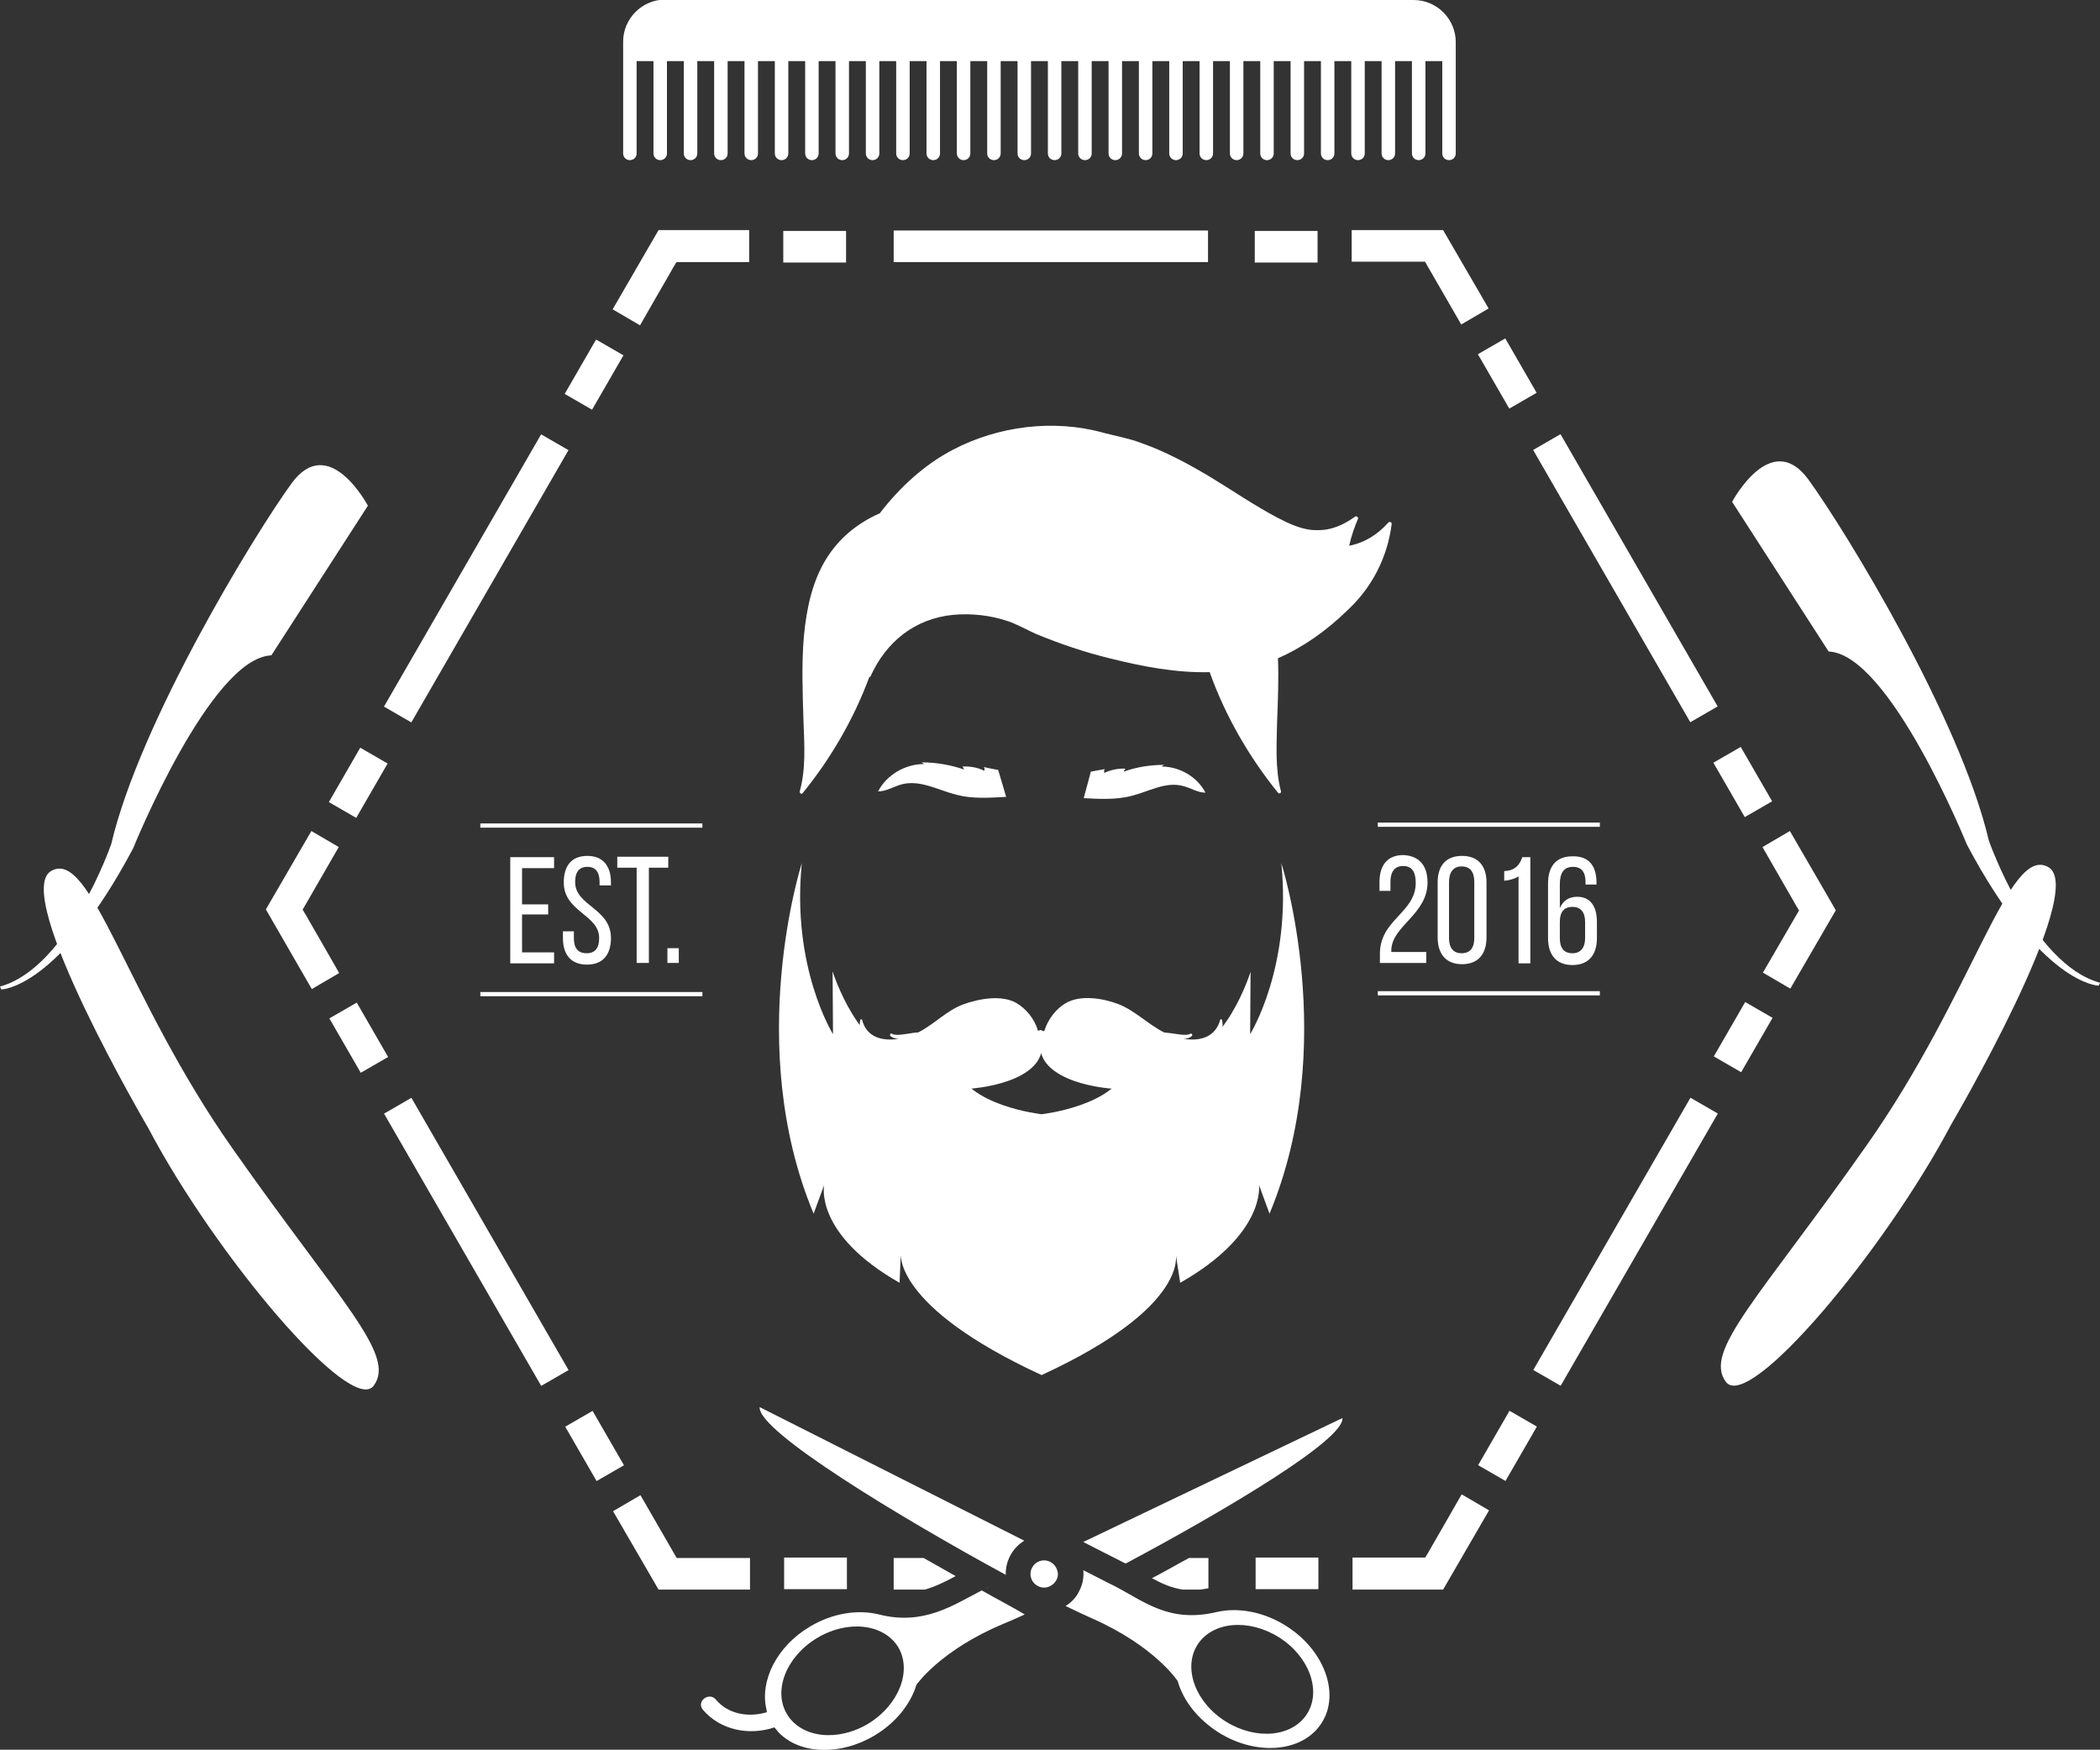 <?xml version="1.0" encoding="utf-8"?>
<!-- Generator: Adobe Illustrator 22.0.0, SVG Export Plug-In . SVG Version: 6.00 Build 0)  -->
<svg version="1.1" id="Layer_1" xmlns="http://www.w3.org/2000/svg" xmlns:xlink="http://www.w3.org/1999/xlink" x="0px" y="0px"
	 viewBox="0 0 498.4 415.2" style="enable-background:new 0 0 498.4 415.2;" xml:space="preserve">
<rect x="0" y="0" width="498.4" height="415.2" fill="#333333" stroke="none"/>
<style type="text/css">
	.st0{fill:#FFFFFF;}
	.st1{opacity:0.3;fill:#FFFFFF;}
</style>
<g>
	<g>
		<rect x="75.7" y="133.5" transform="matrix(0.5 -0.866 0.866 0.5 -62.334 166.477)" class="st0" width="74.6" height="7.5"/>
	</g>
	<rect x="77.6" y="182" transform="matrix(0.5 -0.866 0.866 0.5 -118.364 166.533)" class="st0" width="14.9" height="7.5"/>
	<rect x="133.5" y="85.1" transform="matrix(0.5 -0.866 0.866 0.5 -6.428 166.533)" class="st0" width="14.9" height="7.5"/>
	<g>
		<rect x="212.1" y="54.7" class="st0" width="74.6" height="7.5"/>
	</g>
	<rect x="185.9" y="54.8" class="st0" width="14.9" height="7.5"/>
	<rect x="297.8" y="54.8" class="st0" width="14.9" height="7.5"/>
	<g>
		<rect x="382" y="99.9" transform="matrix(0.866 -0.5 0.5 0.866 -16.899 211.264)" class="st0" width="7.5" height="74.6"/>
	</g>
	<rect x="354" y="81.2" transform="matrix(0.866 -0.5 0.5 0.866 3.589 190.735)" class="st0" width="7.5" height="14.9"/>
	<rect x="409.9" y="178.1" transform="matrix(0.866 -0.5 0.5 0.866 -37.382 231.706)" class="st0" width="7.5" height="14.9"/>
	<g>
		<rect x="348.5" y="290.9" transform="matrix(0.5 -0.866 0.866 0.5 -62.269 481.442)" class="st0" width="74.6" height="7.5"/>
	</g>
	<rect x="406.3" y="242.3" transform="matrix(0.5 -0.866 0.866 0.5 -6.239 481.387)" class="st0" width="14.9" height="7.5"/>
	<rect x="350.3" y="339.3" transform="matrix(0.5 -0.866 0.866 0.5 -118.175 481.386)" class="st0" width="14.9" height="7.5"/>
	<rect x="298" y="369.6" class="st0" width="14.9" height="7.5"/>
	<rect x="186.1" y="369.6" class="st0" width="14.9" height="7.5"/>
	<g>
		<rect x="109.3" y="257.4" transform="matrix(0.866 -0.5 0.5 0.866 -132.208 96.002)" class="st0" width="7.5" height="74.6"/>
	</g>
	<rect x="137.4" y="335.7" transform="matrix(0.866 -0.5 0.5 0.866 -152.695 116.531)" class="st0" width="7.5" height="14.9"/>
	<rect x="81.4" y="238.8" transform="matrix(0.866 -0.5 0.5 0.866 -111.724 75.56)" class="st0" width="7.5" height="14.9"/>
	<g>
		<path class="st0" d="M177.8,62.1v-7.5h-21.5l-10.9,18.8l6.5,3.8c0,0,2.2-3.8,4.3-7.5c1.1-1.9,2.2-3.8,3-5.2c0.4-0.7,0.7-1.3,1-1.7
			c0.1-0.2,0.2-0.4,0.3-0.5c0-0.1,0.1-0.1,0.1-0.1l0,0l0,0l0,0l0,0v0c0,0,0,0,0,0c0,0,0,0,0,0H177.8z"/>
	</g>
	<g>
		<path class="st0" d="M346.8,77l6.5-3.8l-10.8-18.6l-21.7,0v7.5c0,0,4.3,0,8.7,0c2.2,0,4.3,0,6,0c0.8,0,1.5,0,2,0
			c0.2,0,0.4,0,0.6,0c0.1,0,0.1,0,0.1,0h0h0h0l0,0l0,0l0,0c0,0,0,0,0,0L346.8,77z"/>
	</g>
	<g>
		<path class="st0" d="M418.4,230.8l6.5,3.8l10.8-18.6l-10.9-18.8l-6.5,3.8c0,0,2.2,3.8,4.3,7.5c1.1,1.9,2.2,3.8,3,5.2
			c0.4,0.7,0.7,1.3,1,1.7c0.1,0.2,0.2,0.4,0.3,0.5c0,0.1,0.1,0.1,0.1,0.1l0,0l0,0l0,0l0,0l0,0l0,0c0,0,0,0,0,0L418.4,230.8z"/>
	</g>
	<g>
		<path class="st0" d="M321,369.7v7.5h21.5l10.9-18.8l-6.5-3.8c0,0-2.2,3.8-4.3,7.5c-1.1,1.9-2.2,3.8-3,5.2c-0.4,0.7-0.7,1.3-1,1.7
			c-0.1,0.2-0.2,0.4-0.3,0.5c0,0.1-0.1,0.1-0.1,0.1l0,0l0,0l0,0l0,0v0c0,0,0,0,0,0c0,0,0,0,0,0H321z"/>
	</g>
	<g>
		<path class="st0" d="M152,354.8l-6.5,3.8l10.8,18.6l21.7,0v-7.5c0,0-4.3,0-8.7,0c-2.2,0-4.3,0-6,0c-0.8,0-1.5,0-2,0
			c-0.2,0-0.4,0-0.6,0c-0.1,0-0.1,0-0.1,0h0h0h0l0,0l0,0l0,0c0,0,0,0,0,0L152,354.8z"/>
	</g>
	<g>
		<path class="st0" d="M80.4,201l-6.5-3.8l-10.8,18.6L74,234.7l6.5-3.8c0,0-2.2-3.8-4.3-7.5c-1.1-1.9-2.2-3.8-3-5.2
			c-0.4-0.7-0.7-1.3-1-1.7c-0.1-0.2-0.2-0.4-0.3-0.5c0-0.1-0.1-0.1-0.1-0.1l0,0l0,0l0,0l0,0l0,0l0,0c0,0,0,0,0,0L80.4,201z"/>
	</g>
	<g>
		<g>
			<path class="st0" d="M330.3,124.3c0-0.4-0.5-0.6-0.8-0.3c-2.5,2.8-5.6,4.8-9.3,5.5c0.5-2.2,1.2-4.3,2.1-6.4
				c0.1-0.4-0.3-0.7-0.7-0.5c-2.8,2-5.7,3.3-9.2,3.2c-3.3,0-6.4-1.5-9.3-3c-5.5-2.9-10.7-6.5-16-9.7c-5.2-3.1-10.6-6-16.3-8
				c-2.9-1.1-5.9-1.6-8.9-2.4c-11.8-3.3-25-1.6-35.7,4c-6.9,3.6-12.7,9-17.4,15.1c-5.2,2.3-9.6,5.8-12.7,10.8
				c-3.4,5.5-4.7,12-5.3,18.3c-0.6,6.8-0.3,13.6-0.1,20.4c0.2,5.4,0.6,11.2-0.9,16.5c-0.1,0.4,0.5,0.8,0.7,0.4
				c6.6-8.1,12.1-17.5,15.8-27.5c0.1,0,0.2-0.1,0.3-0.2c3.7-8.2,10.5-13.7,19.6-14.6c4.3-0.4,8.9,0.1,13,1.5c1.9,0.6,4.6,2.1,6.6,3
				c5.8,2.4,11.7,4.4,17.9,5.9c7.6,1.9,15.6,3.4,23.4,3.2c3.7,10.4,9.4,20.2,16.2,28.6c0.3,0.4,0.9,0,0.7-0.4
				c-1.4-5.3-1-11.1-0.9-16.5c0.2-5,0.4-10,0.2-15c6-2.6,11.7-6.7,16.3-11.2C325.7,139.4,329.3,132.2,330.3,124.3z"/>
		</g>
		<g>
			<path class="st0" d="M304.1,204.8c2.5,24.8-7.4,40.6-7.4,40.6l0.1-14.8c0,0-6.2,20-18.1,20c-16.2,0-31.8-6.2-31.8-6.2
				s-14.9,6.2-31.1,6.2c-11.9,0-18.2-20.1-18.2-20.1l0.1,14.9c0,0-9.9-15.8-7.4-40.6c0,0-13.9,43.2,2.8,83.2l2.5-6.8
				c0,0-2.5,11.6,17.9,23.2l0.3-7.1c0,0-2.1,12.6,33.4,29c35.6-16.4,31.8-29,31.8-29l1.1,7.1c20.4-11.6,18.7-23.2,18.7-23.2l2.5,6.8
				C318,248,304.1,204.8,304.1,204.8z M267.6,252.8c-2.4,9.6-20.4,11.6-20.4,11.6s-18-2-20.4-11.6c-1.9-7.6-2.2,5.5-2.2,5.5
				l22.6-8.4l22.6,8.4C269.8,258.3,269.5,245.2,267.6,252.8z"/>
		</g>
		<g>
			<path class="st0" d="M290.1,244.1c0.1-0.7,0.1-1.4-0.1-2.1c-0.1-0.2-0.4-0.2-0.4,0c-1.2,4.3-5,5.1-8.7,4.5c0.8,0,1.5-0.2,2-0.7
				c0.2-0.2-0.1-0.7-0.4-0.5c-0.8,0.6-3.5,0-4.4-0.1c-0.6-0.1-1.2-0.1-1.8-0.2c-3.8-1.9-6.8-5.1-10.8-6.7c-3.6-1.4-9-2.3-12.5-0.3
				c-2.3,1.3-4.3,3.9-5.1,6.5c-0.1,0.1-0.2,0.2-0.2,0.3c-0.3,0.6-0.5,1.2-0.6,1.8c-0.1-0.6-0.3-1.2-0.6-1.8c0-0.1-0.1-0.2-0.2-0.3
				c-0.7-2.6-2.8-5.2-5.1-6.5c-3.5-2-8.9-1-12.5,0.3c-4.1,1.5-7,4.8-10.8,6.7c-0.6,0-1.2,0.1-1.8,0.2c-0.9,0.1-3.6,0.7-4.4,0.1
				c-0.3-0.2-0.6,0.2-0.4,0.5c0.5,0.5,1.3,0.7,2,0.7c-3.7,0.6-7.6-0.2-8.7-4.5c-0.1-0.2-0.4-0.2-0.4,0c-0.2,0.7-0.2,1.5-0.1,2.1
				c-0.8,3.6,3,7.9,5.5,9.7c4.6,3.3,10.2,4.2,15.7,4.6c5.9,0.5,19.9-1.4,21.8-8.5c1.9,7.1,15.9,9,21.8,8.5
				c5.5-0.4,11.1-1.3,15.7-4.6C287.1,252,290.9,247.7,290.1,244.1z"/>
		</g>
		<g>
			<g id="XMLID_100_">
				<path class="st0" d="M236.9,182.7c-1.1-0.2-2.3-0.4-3.4-0.7c0.2,0.3,0.2,0.6,0.1,0.9c-1.6-0.8-3.4-1.1-5.2-1
					c0.2,0.2,0.3,0.4,0.4,0.7c-3.2-1.1-6.7-1.7-10.1-1.7c0.2,0.1,0.4,0.2,0.6,0.4c-4.5,0-8.9,2.6-10.9,6.5c2,0,3.7-1.2,5.7-1.7
					c4.3-1.1,8.6,1.4,12.9,2.5c3.8,1,7.8,0.7,11.8,0.5L236.9,182.7z"/>
			</g>
		</g>
		<g>
			<g id="XMLID_82_">
				<path class="st0" d="M258.9,183.1c1.1-0.2,2.2-0.4,3.3-0.6c-0.2,0.3-0.2,0.6-0.1,0.9c1.5-0.7,3.3-1.1,5-1
					c-0.2,0.2-0.3,0.4-0.4,0.7c3.1-1.1,6.3-1.6,9.6-1.6c-0.2,0.1-0.4,0.2-0.6,0.4c4.3,0,8.5,2.5,10.4,6.2c-1.9,0-3.6-1.2-5.4-1.6
					c-4.1-1.1-8.2,1.4-12.3,2.4c-3.6,0.9-7.5,0.7-11.2,0.5L258.9,183.1z"/>
			</g>
		</g>
	</g>
	<g>
		<path class="st0" d="M130.1,214.5v2.5h-6.2v9h7.6v2.6h-10.4v-25.2h10.4v2.6h-7.6v8.6H130.1z"/>
		<path class="st0" d="M145,209.4v0.7h-2.7v-0.8c0-2.3-0.9-3.6-2.9-3.6s-2.9,1.3-2.9,3.6c0,5.7,8.5,6.2,8.5,13.3
			c0,3.8-1.8,6.3-5.7,6.3s-5.7-2.5-5.7-6.3V221h2.6v1.6c0,2.3,0.9,3.6,3,3.6s3-1.3,3-3.6c0-5.6-8.4-6.2-8.4-13.2
			c0-3.9,1.8-6.3,5.6-6.3C143.2,203.1,145,205.6,145,209.4z"/>
		<path class="st0" d="M151.1,228.5v-22.6h-4.6v-2.6h12.1v2.6h-4.6v22.6H151.1z"/>
		<path class="st0" d="M161.1,225v3.5h-2.7V225H161.1z"/>
	</g>
	<g>
		<path class="st0" d="M338.8,209.4c0,7.6-8.5,10.3-8.6,16.1v0.4h8.3v2.6h-11v-2.2c0-8.1,8.5-9.7,8.5-16.8c0-2.6-0.9-4-3-4
			c-2.1,0-3,1.5-3,3.7v2.2h-2.6v-2.1c0-3.9,1.8-6.4,5.7-6.4C337,203.1,338.8,205.6,338.8,209.4z"/>
		<path class="st0" d="M341.2,209.4c0-3.9,1.9-6.3,5.8-6.3c3.9,0,5.8,2.5,5.8,6.3v13c0,3.9-1.9,6.4-5.8,6.4c-3.9,0-5.8-2.5-5.8-6.4
			V209.4z M343.9,222.6c0,2.3,1,3.6,3,3.6c2.1,0,3-1.4,3-3.6v-13.3c0-2.3-0.9-3.7-3-3.7c-2,0-3,1.4-3,3.7V222.6z"/>
		<path class="st0" d="M360.5,207.9c-0.9,0.6-2.2,1-3.5,1.1v-2.3c2.7-0.1,3.7-1.6,4.3-3.3h1.9v25.2h-2.8V207.9z"/>
		<path class="st0" d="M378.9,209.4v0.5h-2.6v-0.6c0-2.3-0.9-3.6-3-3.6c-2.1,0-3.1,1.4-3.1,4.1v5.7c0.7-1.7,2.1-2.7,4.1-2.7
			c3.2,0,4.7,2.3,4.7,6v3.8c0,3.9-1.9,6.4-5.8,6.4c-3.9,0-5.8-2.5-5.8-6.4v-12.9c0-4,1.8-6.5,5.8-6.5
			C377.1,203.1,378.9,205.5,378.9,209.4z M370.2,218.8v3.8c0,2.3,0.9,3.6,3,3.6c2,0,3-1.4,3-3.6v-3.8c0-2.3-1-3.6-3-3.6
			C371.1,215.2,370.2,216.5,370.2,218.8z"/>
	</g>
	<rect x="327" y="195.2" class="st0" width="52.7" height="1"/>
	<rect x="327" y="235.2" class="st0" width="52.7" height="1"/>
	<rect x="114" y="195.4" class="st0" width="52.7" height="1"/>
	<rect x="114" y="235.4" class="st0" width="52.7" height="1"/>
	<g>
		<path class="st0" d="M498.1,233.9l0.3-0.7c-16.2-4.4-26.4-33.8-26.4-33.8c-6.8-29-34-73.5-42.8-85.6c-8.9-12.2-18.1,5.3-18.1,5.3
			l22.9,35.5c14.5,0.6,32.8,45.8,32.8,45.8C484.5,233.8,498.1,233.9,498.1,233.9z"/>
		<path class="st1" d="M413.1,115.9L413.1,115.9c-1.2,1.7-2,3.1-2,3.1l22.9,35.5c1.5,0.1,3,0.6,4.6,1.5L413.1,115.9z"/>
	</g>
	<g>
		<g>
			<path class="st0" d="M463.1,266.8c0,0,32.5-55.4,23.1-61c-9.5-5.6-17.7,29.8-43.2,66c-25.5,36.3-38.8,48.8-33.4,56.1
				C415,335.2,447.2,296.9,463.1,266.8z"/>
			<g>
				<path class="st1" d="M481.5,219.5c-1.1,0.8-2.7,0.6-3.5-0.5c-0.8-1.1-0.6-2.7,0.5-3.5c1.1-0.8,2.7-0.6,3.5,0.5
					C482.9,217.1,482.6,218.7,481.5,219.5z"/>
				<path class="st1" d="M453.4,274c-1.1,0.8-2.7,0.6-3.5-0.5c-0.8-1.1-0.6-2.7,0.5-3.5c1.1-0.8,2.7-0.6,3.5,0.5
					C454.7,271.6,454.5,273.2,453.4,274z"/>
				<path class="st1" d="M436.8,297.5c-1.1,0.8-2.7,0.6-3.5-0.5c-0.8-1.1-0.6-2.7,0.5-3.5c1.1-0.8,2.7-0.6,3.5,0.5
					C438.2,295.1,437.9,296.7,436.8,297.5z"/>
				<path class="st1" d="M419.9,319.4c-1.1,0.8-2.7,0.6-3.5-0.5c-0.8-1.1-0.6-2.7,0.5-3.5c1.1-0.8,2.7-0.6,3.5,0.5
					C421.2,317,421,318.6,419.9,319.4z"/>
			</g>
		</g>
	</g>
	<g>
		<path class="st0" d="M0.3,234.8L0,234.1c16.2-4.4,26.4-33.8,26.4-33.8c6.8-29,34-73.5,42.8-85.6c8.9-12.2,18.1,5.3,18.1,5.3
			l-22.9,35.5c-14.5,0.6-32.8,45.8-32.8,45.8C13.9,234.7,0.3,234.8,0.3,234.8z"/>
		<path class="st1" d="M85.3,116.9L85.3,116.9c1.2,1.7,2,3.1,2,3.1l-22.9,35.5c-1.5,0.1-3,0.6-4.6,1.5L85.3,116.9z"/>
	</g>
	<g>
		<g>
			<path class="st0" d="M35.2,267.7c0,0-32.5-55.4-23.1-61c9.5-5.6,17.7,29.8,43.2,66c25.5,36.3,38.8,48.8,33.4,56.1
				C83.4,336.1,51.1,297.9,35.2,267.7z"/>
			<g>
				<path class="st1" d="M16.9,220.5c1.1,0.8,2.7,0.6,3.5-0.5c0.8-1.1,0.6-2.7-0.5-3.5c-1.1-0.8-2.7-0.6-3.5,0.5
					C15.5,218.1,15.8,219.6,16.9,220.5z"/>
				<path class="st1" d="M45,274.9c1.1,0.8,2.7,0.6,3.5-0.5c0.8-1.1,0.6-2.7-0.5-3.5c-1.1-0.8-2.7-0.6-3.5,0.5
					C43.7,272.5,43.9,274.1,45,274.9z"/>
				<path class="st1" d="M61.6,298.4c1.1,0.8,2.7,0.6,3.5-0.5c0.8-1.1,0.6-2.7-0.5-3.5c-1.1-0.8-2.7-0.6-3.5,0.5
					C60.2,296,60.5,297.6,61.6,298.4z"/>
				<path class="st1" d="M78.5,320.3c1.1,0.8,2.7,0.6,3.5-0.5c0.8-1.1,0.6-2.7-0.5-3.5c-1.1-0.8-2.7-0.6-3.5,0.5
					C77.2,317.9,77.4,319.5,78.5,320.3z"/>
			</g>
		</g>
	</g>
	<path class="st0" d="M345.5,10l0,2.3l0,2.2l0,21.9c0,0.9-0.7,1.6-1.6,1.6c-0.9,0-1.6-0.7-1.6-1.6l0-21.9l-4,0l0,21.9
		c0,0.9-0.7,1.6-1.6,1.6c-0.9,0-1.6-0.7-1.6-1.6l0-21.9l-4,0l0,21.9c0,0.9-0.7,1.6-1.6,1.6c-0.9,0-1.6-0.7-1.6-1.6l0-21.9l-4,0
		l0,21.9c0,0.9-0.7,1.6-1.6,1.6c-0.9,0-1.6-0.7-1.6-1.6l0-21.9l-4,0l0,21.9c0,0.9-0.7,1.6-1.6,1.6c-0.9,0-1.6-0.7-1.6-1.6l0-21.9
		l-4,0l0,21.9c0,0.9-0.7,1.6-1.6,1.6c-0.9,0-1.6-0.7-1.6-1.6l0-21.9l-4,0l0,21.9c0,0.9-0.7,1.6-1.6,1.6c-0.9,0-1.6-0.7-1.6-1.6
		l0-21.9l-4,0l0,21.9c0,0.9-0.7,1.6-1.6,1.6c-0.9,0-1.6-0.7-1.6-1.6l0-21.9h-4l0,21.9c0,0.9-0.7,1.6-1.6,1.6c-0.9,0-1.6-0.7-1.6-1.6
		l0-21.9l-4,0l0,21.9c0,0.9-0.7,1.6-1.6,1.6c-0.9,0-1.6-0.7-1.6-1.6l0-21.9h-4l0,21.9c0,0.9-0.7,1.6-1.6,1.6c-0.9,0-1.6-0.7-1.6-1.6
		l0-21.9h-4l0,21.9c0,0.9-0.7,1.6-1.6,1.6c-0.9,0-1.6-0.7-1.6-1.6l0-21.9l-4,0l0,21.9c0,0.9-0.7,1.6-1.6,1.6c-0.9,0-1.6-0.7-1.6-1.6
		l0-21.9l-4,0l0,21.9c0,0.9-0.7,1.6-1.6,1.6c-0.9,0-1.6-0.7-1.6-1.6l0-21.9l-4,0l0,21.9c0,0.9-0.7,1.6-1.6,1.6
		c-0.9,0-1.6-0.7-1.6-1.6l0-21.9l-4,0l0,21.9c0,0.9-0.7,1.6-1.6,1.6c-0.9,0-1.6-0.7-1.6-1.6l0-21.9l-4,0l0,21.9
		c0,0.9-0.7,1.6-1.6,1.6c-0.9,0-1.6-0.7-1.6-1.6l0-21.9h-4l0,21.9c0,0.9-0.7,1.6-1.6,1.6c-0.9,0-1.6-0.7-1.6-1.6l0-21.9h-4l0,21.9
		c0,0.9-0.7,1.6-1.6,1.6c-0.9,0-1.6-0.7-1.6-1.6l0-21.9l-4,0l0,21.9c0,0.9-0.7,1.6-1.6,1.6c-0.9,0-1.6-0.7-1.6-1.6l0-21.9l-4,0
		l0,21.9c0,0.9-0.7,1.6-1.6,1.6c-0.9,0-1.6-0.7-1.6-1.6l0-21.9l-4,0l0,21.9c0,0.9-0.7,1.6-1.6,1.6c-0.9,0-1.6-0.7-1.6-1.6l0-21.9
		l-4,0l0,21.9c0,0.9-0.7,1.6-1.6,1.6c-0.9,0-1.6-0.7-1.6-1.6l0-21.9l-4,0l0,21.9c0,0.9-0.7,1.6-1.6,1.6c-0.9,0-1.6-0.7-1.6-1.6
		l0-21.9h-4l0,21.9c0,0.9-0.7,1.6-1.6,1.6c-0.9,0-1.6-0.7-1.6-1.6l0-21.9h-4l0,21.9c0,0.9-0.7,1.6-1.6,1.6c-0.9,0-1.6-0.7-1.6-1.6
		l0-21.9l-4,0l0,21.9c0,0.9-0.7,1.6-1.6,1.6c-0.9,0-1.6-0.7-1.6-1.6l0-21.9l-4,0l0,21.9c0,0.9-0.7,1.6-1.6,1.6
		c-0.9,0-1.6-0.7-1.6-1.6l0-24.2c0,0,0,0,0-0.1l0-2.2c0-5.5,4.5-10,10-10L335.5,0C341,0,345.5,4.5,345.5,10z"/>
	<path class="st0" d="M235,376.4c-0.4,0.2-0.9,0.4-1.3,0.6C234.2,376.8,234.6,376.6,235,376.4z"/>
	<path class="st0" d="M280.7,377.2h4.2c0.6-0.1,1.2-0.2,1.9-0.3v-7.2h-4.6c-3,1.6-5.9,3.3-8.8,4.8
		C275.8,375.8,278,376.8,280.7,377.2z"/>
	<g>
		<path class="st0" d="M250.9,372.6c-0.5-1.7-2.3-2.7-4-2.2c-1.7,0.5-2.7,2.3-2.2,4c0.5,1.7,2.3,2.7,4,2.2
			C250.5,376,251.5,374.2,250.9,372.6z"/>
	</g>
	<g>
		<path class="st0" d="M233,377.4c-6.8,3.5-13.8,8.4-24.4,5.7c-4.9-1.2-10.9-0.4-16.4,2.9c-7.9,4.7-11.9,12.9-10.3,19.6
			c0,0.2,0.1,0.4,0.1,0.7c-4.3,1.3-9.2,0.5-12.1-3c-1.6-1.9-4.7,0.4-3.1,2.4c4.2,4.9,11,6.2,17,4.2c0.3,0.4,0.7,0.8,1,1.2
			c5,5.2,14.6,5.6,22.8,0.7c5-3,8.5-7.4,9.9-12c0,0,5.6-8.2,20.7-14.5c1.4-0.6,3.1-1.3,5-2.2C240.2,381.3,236.7,379.5,233,377.4z
			 M206.1,409c-7.3,4.4-15.9,3.4-19.3-2.2c-3.4-5.6-0.2-13.7,7.1-18.1c7.3-4.4,15.9-3.4,19.3,2.2C216.5,396.5,213.3,404.6,206.1,409
			z"/>
	</g>
	<path class="st0" d="M219.2,369.7h-7.1v7.5h7.4c2.5-0.7,4.9-1.9,7.3-3.2C224.3,372.6,221.7,371.1,219.2,369.7z"/>
	<g>
		<path class="st0" d="M266.7,370.8c0.2,0.1,0.3,0.2,0.5,0.2c23.8-12.7,51.9-29.4,51.4-34.5c0,0-36.6,17.5-61.5,29.4
			C261.9,368.4,265.4,370.1,266.7,370.8z"/>
	</g>
	<path class="st0" d="M243.1,365.6c-25-12.6-62.8-31.7-62.8-31.7c-0.6,5.7,33.9,26.5,58.4,39.8C238.6,370.4,240.3,367.3,243.1,365.6
		z"/>
	<path class="st0" d="M305.2,385.8c-5.4-3.4-11.4-4.4-16.3-3.3c-11.7,2.8-17.5-2.7-24.9-6.4c-1.1-0.5-3.5-1.8-6.9-3.5
		c0.2,1.8-0.2,3.6-1.1,5.2c-0.7,1.4-1.8,2.5-3.1,3.3c2.5,1.2,4.6,2.2,6.2,2.9c15,6.6,20.4,14.9,20.4,14.9c1.3,4.6,4.7,9,9.7,12.2
		c9.1,5.7,20.1,4.7,24.5-2.3C318.1,401.9,314.3,391.5,305.2,385.8z M310.2,406.7c-3.5,5.5-12.1,6.3-19.3,1.8
		c-7.2-4.5-10.2-12.7-6.7-18.2c3.5-5.5,12.1-6.3,19.3-1.8C310.7,393,313.7,401.2,310.2,406.7z"/>
</g>
</svg>
